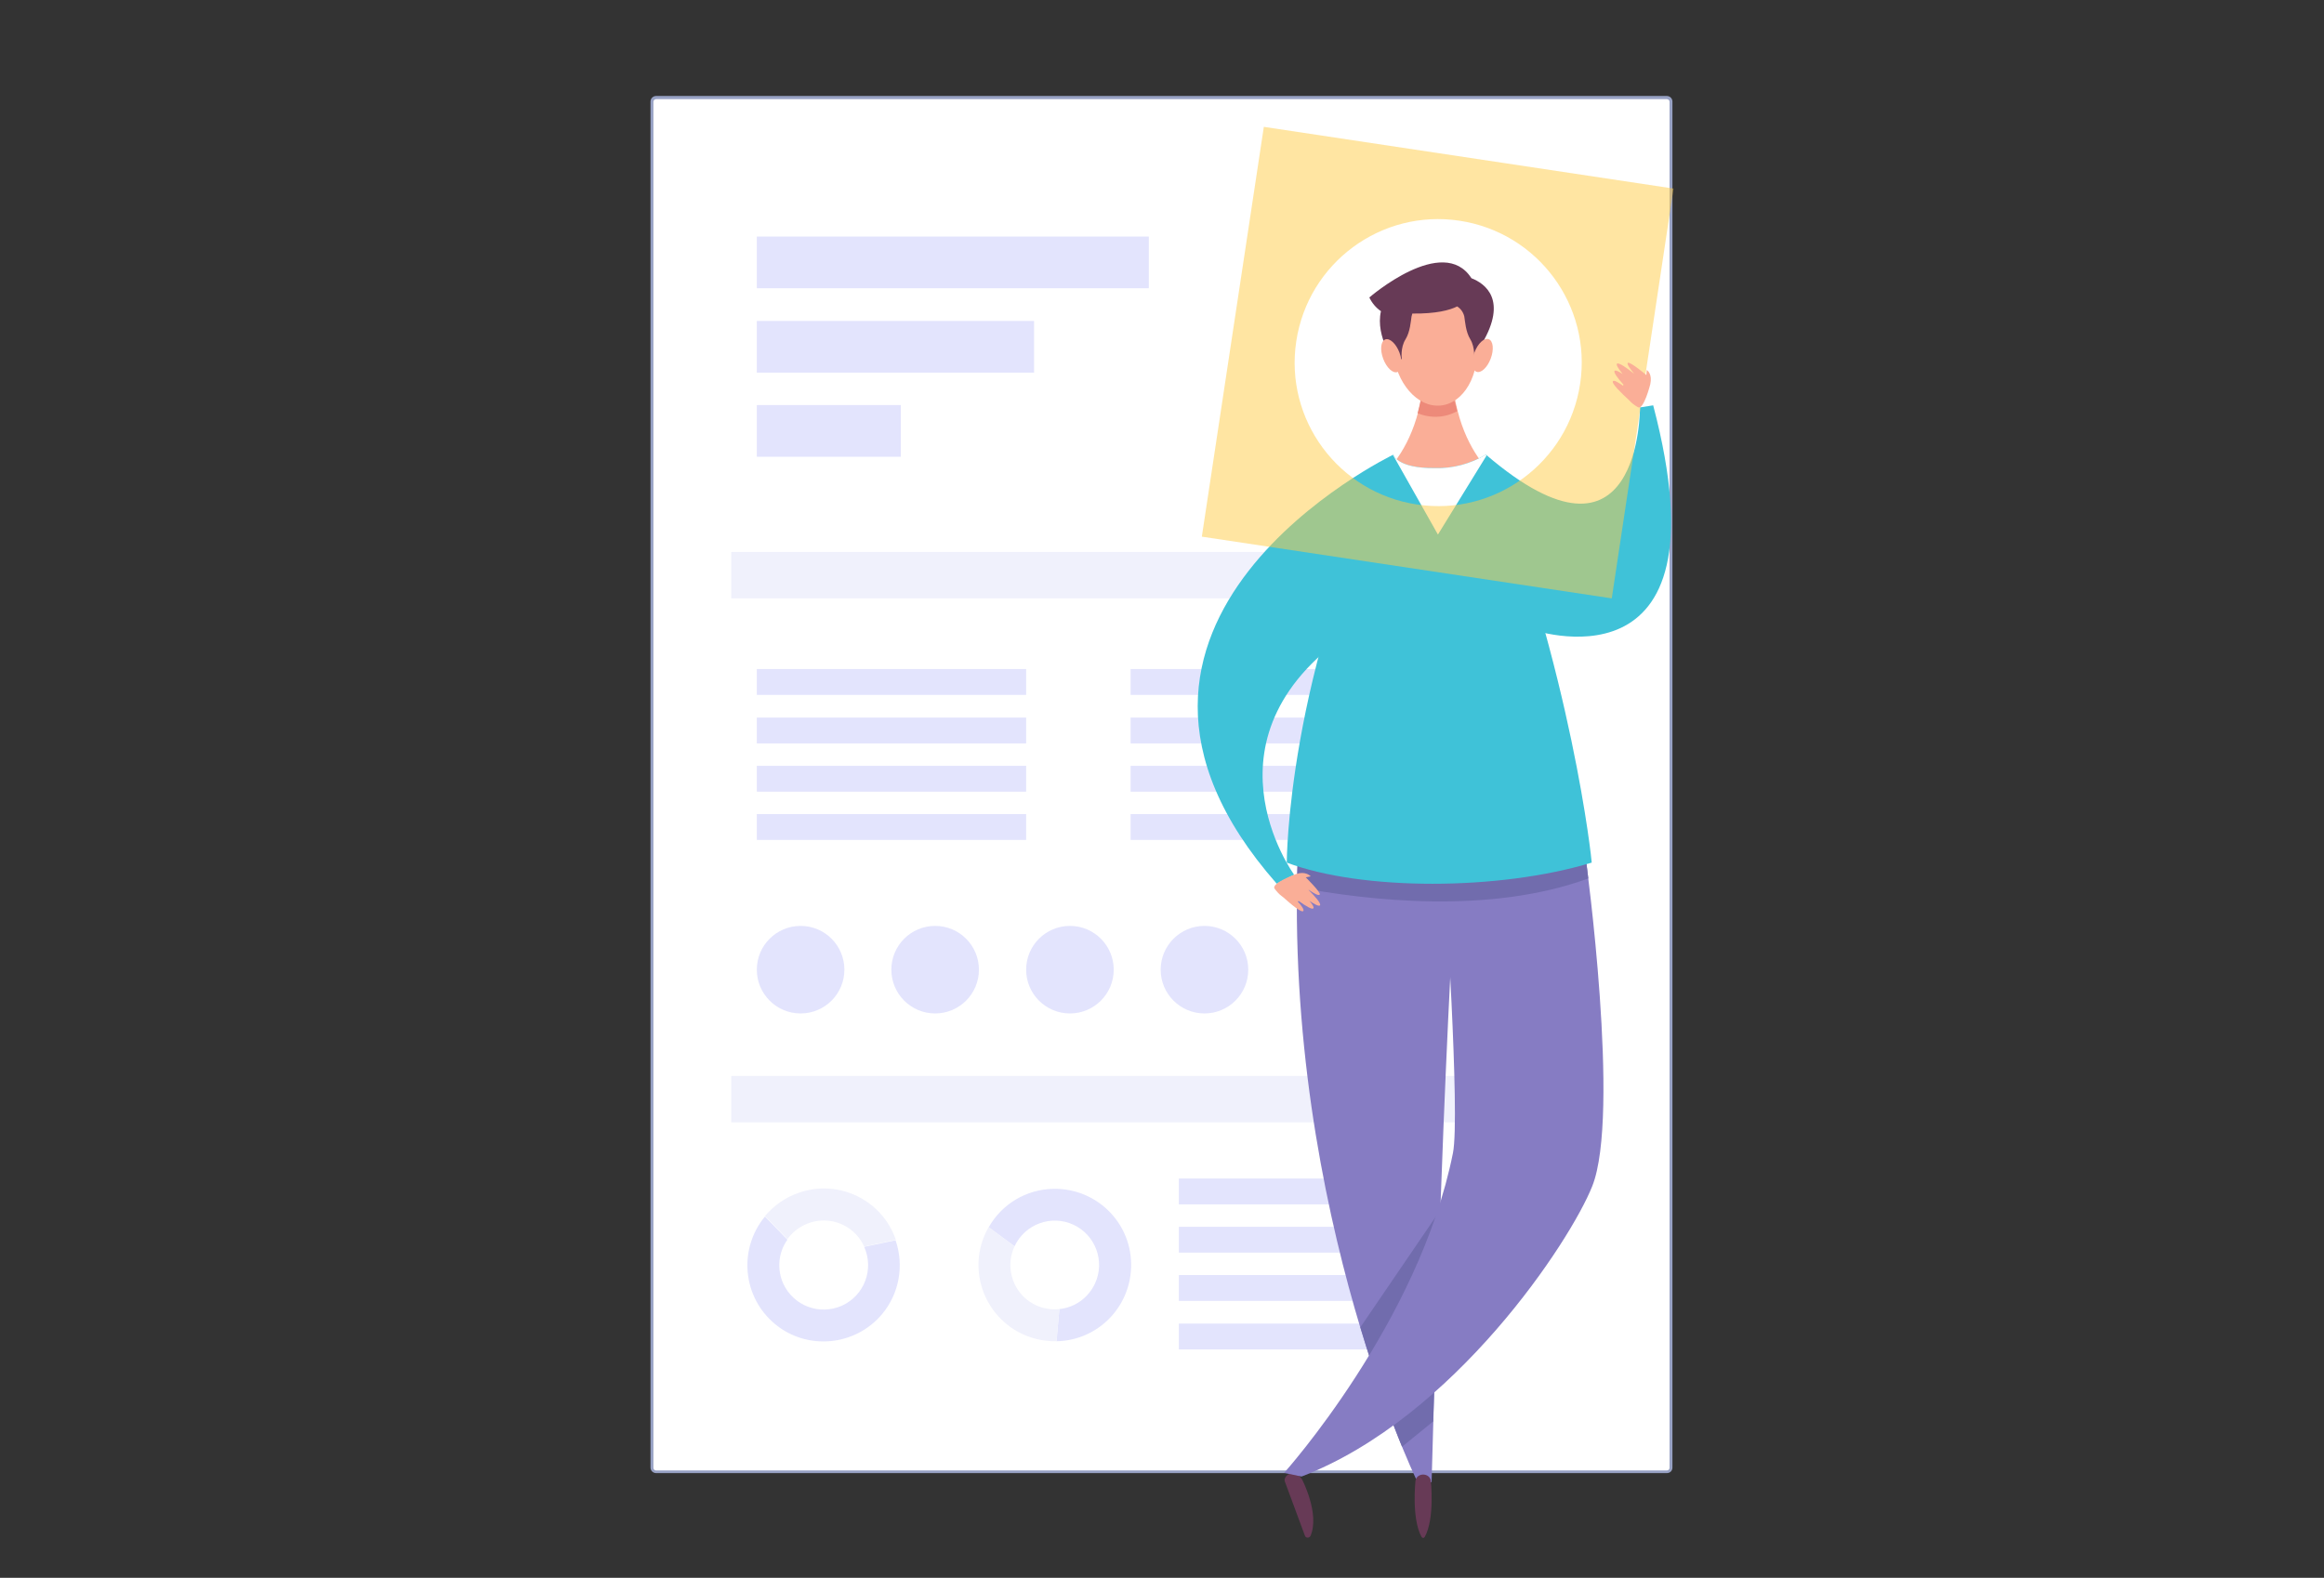 <?xml version="1.0" encoding="utf-8"?>
<!-- Generator: Adobe Illustrator 22.1.0, SVG Export Plug-In . SVG Version: 6.00 Build 0)  -->
<svg version="1.1" id="Слой_1" xmlns="http://www.w3.org/2000/svg" xmlns:xlink="http://www.w3.org/1999/xlink" x="0px" y="0px"
     viewBox="0 0 881 598.3" style="enable-background:new 0 0 881 598.3;" xml:space="preserve">
<rect x="0" y="0" width="881" height="598.3" fill="#333333" stroke="none"/>
<style type="text/css">
	.st0{fill:#FFFFFF;}
	.st1{fill:#97A1C4;}
	.st2{fill:#F0F1FC;}
	.st3{fill:#E3E4FD;}
	.st4{fill:none;}
	.st5{fill:#673A56;}
	.st6{fill:#867CC3;}
	.st7{fill:#716CAD;}
	.st8{fill:#FAAE97;}
	.st9{fill:#ED8A7A;}
	.st10{fill:#3FC2D8;}
	.st11{opacity:0.5;enable-background:new    ;}
	.st12{fill:#FFCC46;}
</style>
  <title>Резюме</title>
  <g id="Слой_5">
	<g>
		<path class="st0" d="M248.7,37h383.2c0.9,0,1.5,0.7,1.5,1.5v518c0,0.9-0.7,1.5-1.5,1.5H248.7c-0.9,0-1.5-0.7-1.5-1.5v-518
			C247.1,37.7,247.8,37,248.7,37z"/>
    <path class="st1" d="M631.9,558.6H248.7c-1.1,0-2.1-0.9-2.1-2.1v-518c0-1.1,0.9-2.1,2.1-2.1h383.2c1.1,0,2.1,0.9,2.1,2.1v518
			C634,557.7,633.1,558.6,631.9,558.6z M248.7,37.6c-0.6,0-1,0.5-1,1v518c0,0.6,0.5,1,1,1h383.2c0.6,0,1-0.5,1-1v-518
			c0-0.6-0.5-1-1-1L248.7,37.6L248.7,37.6z"/>
	</g>
    <g>
		<rect x="277.2" y="209.3" class="st2" width="326.3" height="17.6"/>
	</g>
    <g>
		<rect x="277.2" y="408" class="st2" width="326.3" height="17.6"/>
	</g>
    <g>
		<rect x="286.9" y="89.7" class="st3" width="148.6" height="19.6"/>
	</g>
    <g>
		<rect x="286.9" y="121.7" class="st3" width="105.1" height="19.6"/>
	</g>
    <g>
		<rect x="286.9" y="153.6" class="st3" width="54.6" height="19.6"/>
	</g>
    <g>
		<rect x="286.9" y="253.7" class="st3" width="102.1" height="9.8"/>
	</g>
    <g>
		<rect x="286.9" y="272.1" class="st3" width="102.1" height="9.8"/>
	</g>
    <g>
		<rect x="286.9" y="290.4" class="st3" width="102.1" height="9.8"/>
	</g>
    <g>
		<rect x="286.9" y="308.7" class="st3" width="102.1" height="9.8"/>
	</g>
    <g>
		<rect x="428.6" y="253.7" class="st3" width="102.1" height="9.8"/>
	</g>
    <g>
		<rect x="428.6" y="272.1" class="st3" width="102.1" height="9.8"/>
	</g>
    <g>
		<rect x="428.6" y="290.4" class="st3" width="102.1" height="9.8"/>
	</g>
    <g>
		<rect x="428.6" y="308.7" class="st3" width="102.1" height="9.8"/>
	</g>
    <g>
		<rect x="446.9" y="446.9" class="st3" width="83.9" height="9.8"/>
	</g>
    <g>
		<rect x="446.9" y="465.2" class="st3" width="83.9" height="9.8"/>
	</g>
    <g>
		<rect x="446.9" y="483.5" class="st3" width="83.9" height="9.8"/>
	</g>
    <g>
		<rect x="446.9" y="501.9" class="st3" width="83.9" height="9.8"/>
	</g>
    <g>
		<circle class="st3" cx="303.5" cy="367.7" r="16.6"/>
	</g>
    <g>
		<circle class="st3" cx="354.5" cy="367.7" r="16.6"/>
	</g>
    <g>
		<circle class="st3" cx="405.6" cy="367.7" r="16.6"/>
	</g>
    <g>
		<circle class="st3" cx="456.6" cy="367.7" r="16.6"/>
	</g>
    <g>
		<path class="st4" d="M298.5,466c-5.3,7.6-3.5,18.1,4.1,23.4c7.6,5.3,18.1,3.5,23.4-4.1c3.4-4.9,4-11.2,1.6-16.6l-21.9,4.8
			L298.5,466z"/>
	</g>
    <g>
		<path class="st3" d="M327.6,472.8c3.8,8.5,0.1,18.4-8.4,22.3c-8.5,3.8-18.4,0.1-22.3-8.4c-2.4-5.4-1.9-11.7,1.6-16.6l-8.5-8.8
			c-10.2,12.3-8.5,30.5,3.7,40.7s30.5,8.5,40.7-3.7c6.5-7.8,8.4-18.4,5.1-28L327.6,472.8z"/>
	</g>
    <g>
		<path class="st2" d="M312.3,462.8c6.6,0,12.6,3.9,15.3,9.9l12-2.6c-5.2-15.1-21.7-23.1-36.8-17.8c-5,1.7-9.4,4.8-12.8,8.8l8.5,8.8
			C301.6,465.5,306.9,462.8,312.3,462.8z"/>
	</g>
    <g>
		<path class="st3" d="M384.6,472.6c3.9-8.4,13.9-12.1,22.3-8.2s12.1,13.9,8.2,22.3c-2.5,5.4-7.6,9.1-13.5,9.7l-1.1,12.2
			c16-0.3,28.6-13.5,28.3-29.5c-0.3-16-13.5-28.6-29.5-28.3c-10.2,0.2-19.5,5.7-24.5,14.6L384.6,472.6z"/>
	</g>
    <g>
		<path class="st2" d="M387.1,490.7c-4.3-5-5.3-12.1-2.5-18.1l-9.8-7.3c-8,13.8-3.2,31.5,10.7,39.5c4.6,2.6,9.8,3.9,15,3.8l1.1-12.2
			C396.1,497,390.6,494.8,387.1,490.7z"/>
	</g>
    <g>
		<path class="st5" d="M493.6,561c0,0,6.8,13,3.2,21.4c-0.3,0.6-0.9,0.8-1.5,0.6c-0.3-0.1-0.5-0.4-0.6-0.6l-7.7-20.8
			C486.6,559.4,490.6,556.6,493.6,561z"/>
	</g>
    <g>
		<path class="st6" d="M536.8,560.8l5.9,1.3c0,0,4.4-168.4,10.5-247.9c-30.4,3.2-60.5-3.6-60.5-3.6
			C483.4,449.9,536.8,560.8,536.8,560.8z"/>
	</g>
    <g>
		<path class="st7" d="M531.5,548.6l11.8-9.6c0.6-19,1.5-48,2.6-80l-30.2,44.3C521.7,523.4,527.5,538.8,531.5,548.6z"/>
	</g>
    <g>
		<path class="st6" d="M601.2,326c-0.8-0.1-30.8,5-53.6,7.6c0,0,6,89.6,3.2,103.6c-12.8,64.3-64,121.3-64,121.3l6.6,1.4
			c58-22.3,102-89.4,110.2-110.1C614.4,422.7,601.2,326,601.2,326z"/>
	</g>
    <g>
		<path class="st7" d="M602.1,333.1c-0.5-4.5-0.9-7.1-0.9-7.1c-0.7-0.1-27.2,4.4-49.3,7.1c0.4-6.7,0.9-13.1,1.3-18.9
			c-30.4,3.2-60.5-3.6-60.5-3.6c-0.6,8.7-0.9,17.3-1,25.8C518.7,341.5,564.7,346.8,602.1,333.1z"/>
	</g>
    <g>
		<path class="st8" d="M550.8,146.6h-11.3c-2.4,18-9.1,27.2-15.4,34.1c7.9,0.7,14.6,0.7,21,0.7c6.4,0,13.1,0,21-0.7
			C559.9,173.8,553.2,164.6,550.8,146.6z"/>
	</g>
    <g>
		<path class="st9" d="M545.3,146.6l-5.3,0.6l-1.2,3.3c-0.4,2.2-0.9,4.3-1.4,6.2c4.9,2,10.4,1.8,15-0.8c-0.2-0.9-0.5-1.9-0.7-2.8
			c-0.4-1.1-0.8-2.3-1.1-3.5l-0.8-3H545.3z"/>
	</g>
    <g>
		<path class="st5" d="M542.4,561.4c-0.6-3-5.2-3-5.8,0c0,0-1.6,14.4,2.3,21.4c0.2,0.3,0.6,0.5,0.9,0.3c0.1-0.1,0.2-0.2,0.3-0.3
			C544,575.8,542.4,561.4,542.4,561.4z"/>
	</g>
    <g>
		<path class="st10" d="M528.2,172.4c0,0-131.6,63.3-44.2,162.7l6.6-3.4c0,0-39-53.2,23.8-93.7L528.2,172.4z"/>
	</g>
    <g>
		<path class="st10" d="M579.9,238.5c0,0,76.3,27.3,46.8-84.8l-5,0.8c0,0,0.5,68.4-58.4,17.9L579.9,238.5z"/>
	</g>
    <g>

			<ellipse transform="matrix(0.995 -9.845546e-02 9.845546e-02 0.995 -10.293 54.201)" class="st8" cx="544" cy="131.4" rx="16" ry="22.5"/>
	</g>
    <g>
		<path class="st5" d="M557.8,105.5c-10.8-16.9-38.7,7.3-38.7,7.3c1,2.1,2.5,3.9,4.4,5.2c-2.2,9.9,5.4,19.6,5.4,19.6l2.5-1.5
			c0,0-0.6-4.2,1.4-7.4c1.8-2.9,2-6.9,2.3-8.7c0.1-0.4,0.2-0.7,0.3-1.1c9.1,0.1,14.2-1.3,17-2.7c1.4,0.9,2.3,2.2,2.7,3.8
			c0.3,1.8,0.5,5.8,2.3,8.7c1.9,3.2,1.4,7.4,1.4,7.4l1.8,0.1c0,0,1.1-1.4,1.2-5.9C571.6,113.7,563,107.5,557.8,105.5z"/>
	</g>
    <g>

			<ellipse transform="matrix(0.936 -0.351 0.351 0.936 -13.669 194.006)" class="st8" cx="527.6" cy="134.7" rx="3.3" ry="6.6"/>
	</g>
    <g>

			<ellipse transform="matrix(0.351 -0.936 0.936 0.351 238.588 613.833)" class="st8" cx="562.3" cy="134.7" rx="6.6" ry="3.3"/>
	</g>
    <g>
		<path class="st10" d="M563.3,172.4c-5.9,3.5-12.6,5.3-19.4,5.1c-14.4,0.1-15.7-5.1-15.7-5.1c-40.4,82.7-40.4,154.7-40.4,154.7
			c28.4,10.7,80.4,10.7,115.6,0C603.5,327.1,596.1,255.1,563.3,172.4z"/>
	</g>
    <g>
		<path class="st0" d="M545.1,202.7l18.4-29.9l-0.2-0.4c-5.9,3.5-12.6,5.3-19.4,5.1c-14.4,0.1-15.7-5.1-15.7-5.1l-0.1,0.2
			L545.1,202.7z"/>
	</g>
    <g class="st11">
		<path class="st12" d="M479.1,48.1l-23.5,155.4L611,226.9l23.4-155.4L479.1,48.1z M537.1,191.3c-29.7-4.5-50.2-32.2-45.7-61.9
			s32.2-50.2,61.9-45.7c29.7,4.5,50.2,32.2,45.7,61.9C594.5,175.3,566.8,195.8,537.1,191.3L537.1,191.3z"/>
	</g>
    <g>
		<path class="st8" d="M624.3,140.3l-0.2,1.9c0,0-6.2-5.2-7-4.6c-0.5,0.4,0.7,2.1,2.3,4h-0.1c-2.6-2.1-5.6-4.2-6.3-3.7
			c-0.5,0.4,0.6,2,2.1,3.9c-1.4-0.9-2.5-1.5-3-1.2c-0.6,0.5,1.2,2.9,3.3,5.2c0,0.2-0.1,0.3-0.1,0.5c-1.8-1.3-3.4-2.2-3.8-1.8
			c-0.9,0.7,3.2,4.6,5.9,7.1l0,0l0,0l0.3,0.3c0.9,1,2,1.8,3.2,2.5c2.2,1.3,4.7-8.7,4.7-8.7C626.4,142,624.7,140.6,624.3,140.3z"/>
	</g>
    <g>
		<path class="st8" d="M496.9,332.3l-1.9,0.4c0,0,5.8,5.7,5.3,6.5c-0.4,0.6-2.2-0.4-4.2-1.8v0.1c2.4,2.4,4.8,5.1,4.3,5.8
			c-0.4,0.5-2.1-0.4-4-1.7c1.1,1.3,1.8,2.4,1.5,2.8c-0.4,0.7-3-0.9-5.5-2.7l-0.5,0.1c1.5,1.6,2.5,3.1,2.2,3.6
			c-0.6,1-4.9-2.7-7.7-5.2l0,0l0,0l-0.4-0.3c-1.1-0.8-2-1.8-2.8-2.9c-1.5-2.1,8.2-5.6,8.2-5.6C494.9,330.3,496.5,332,496.9,332.3z"
    />
	</g>
</g>
</svg>
